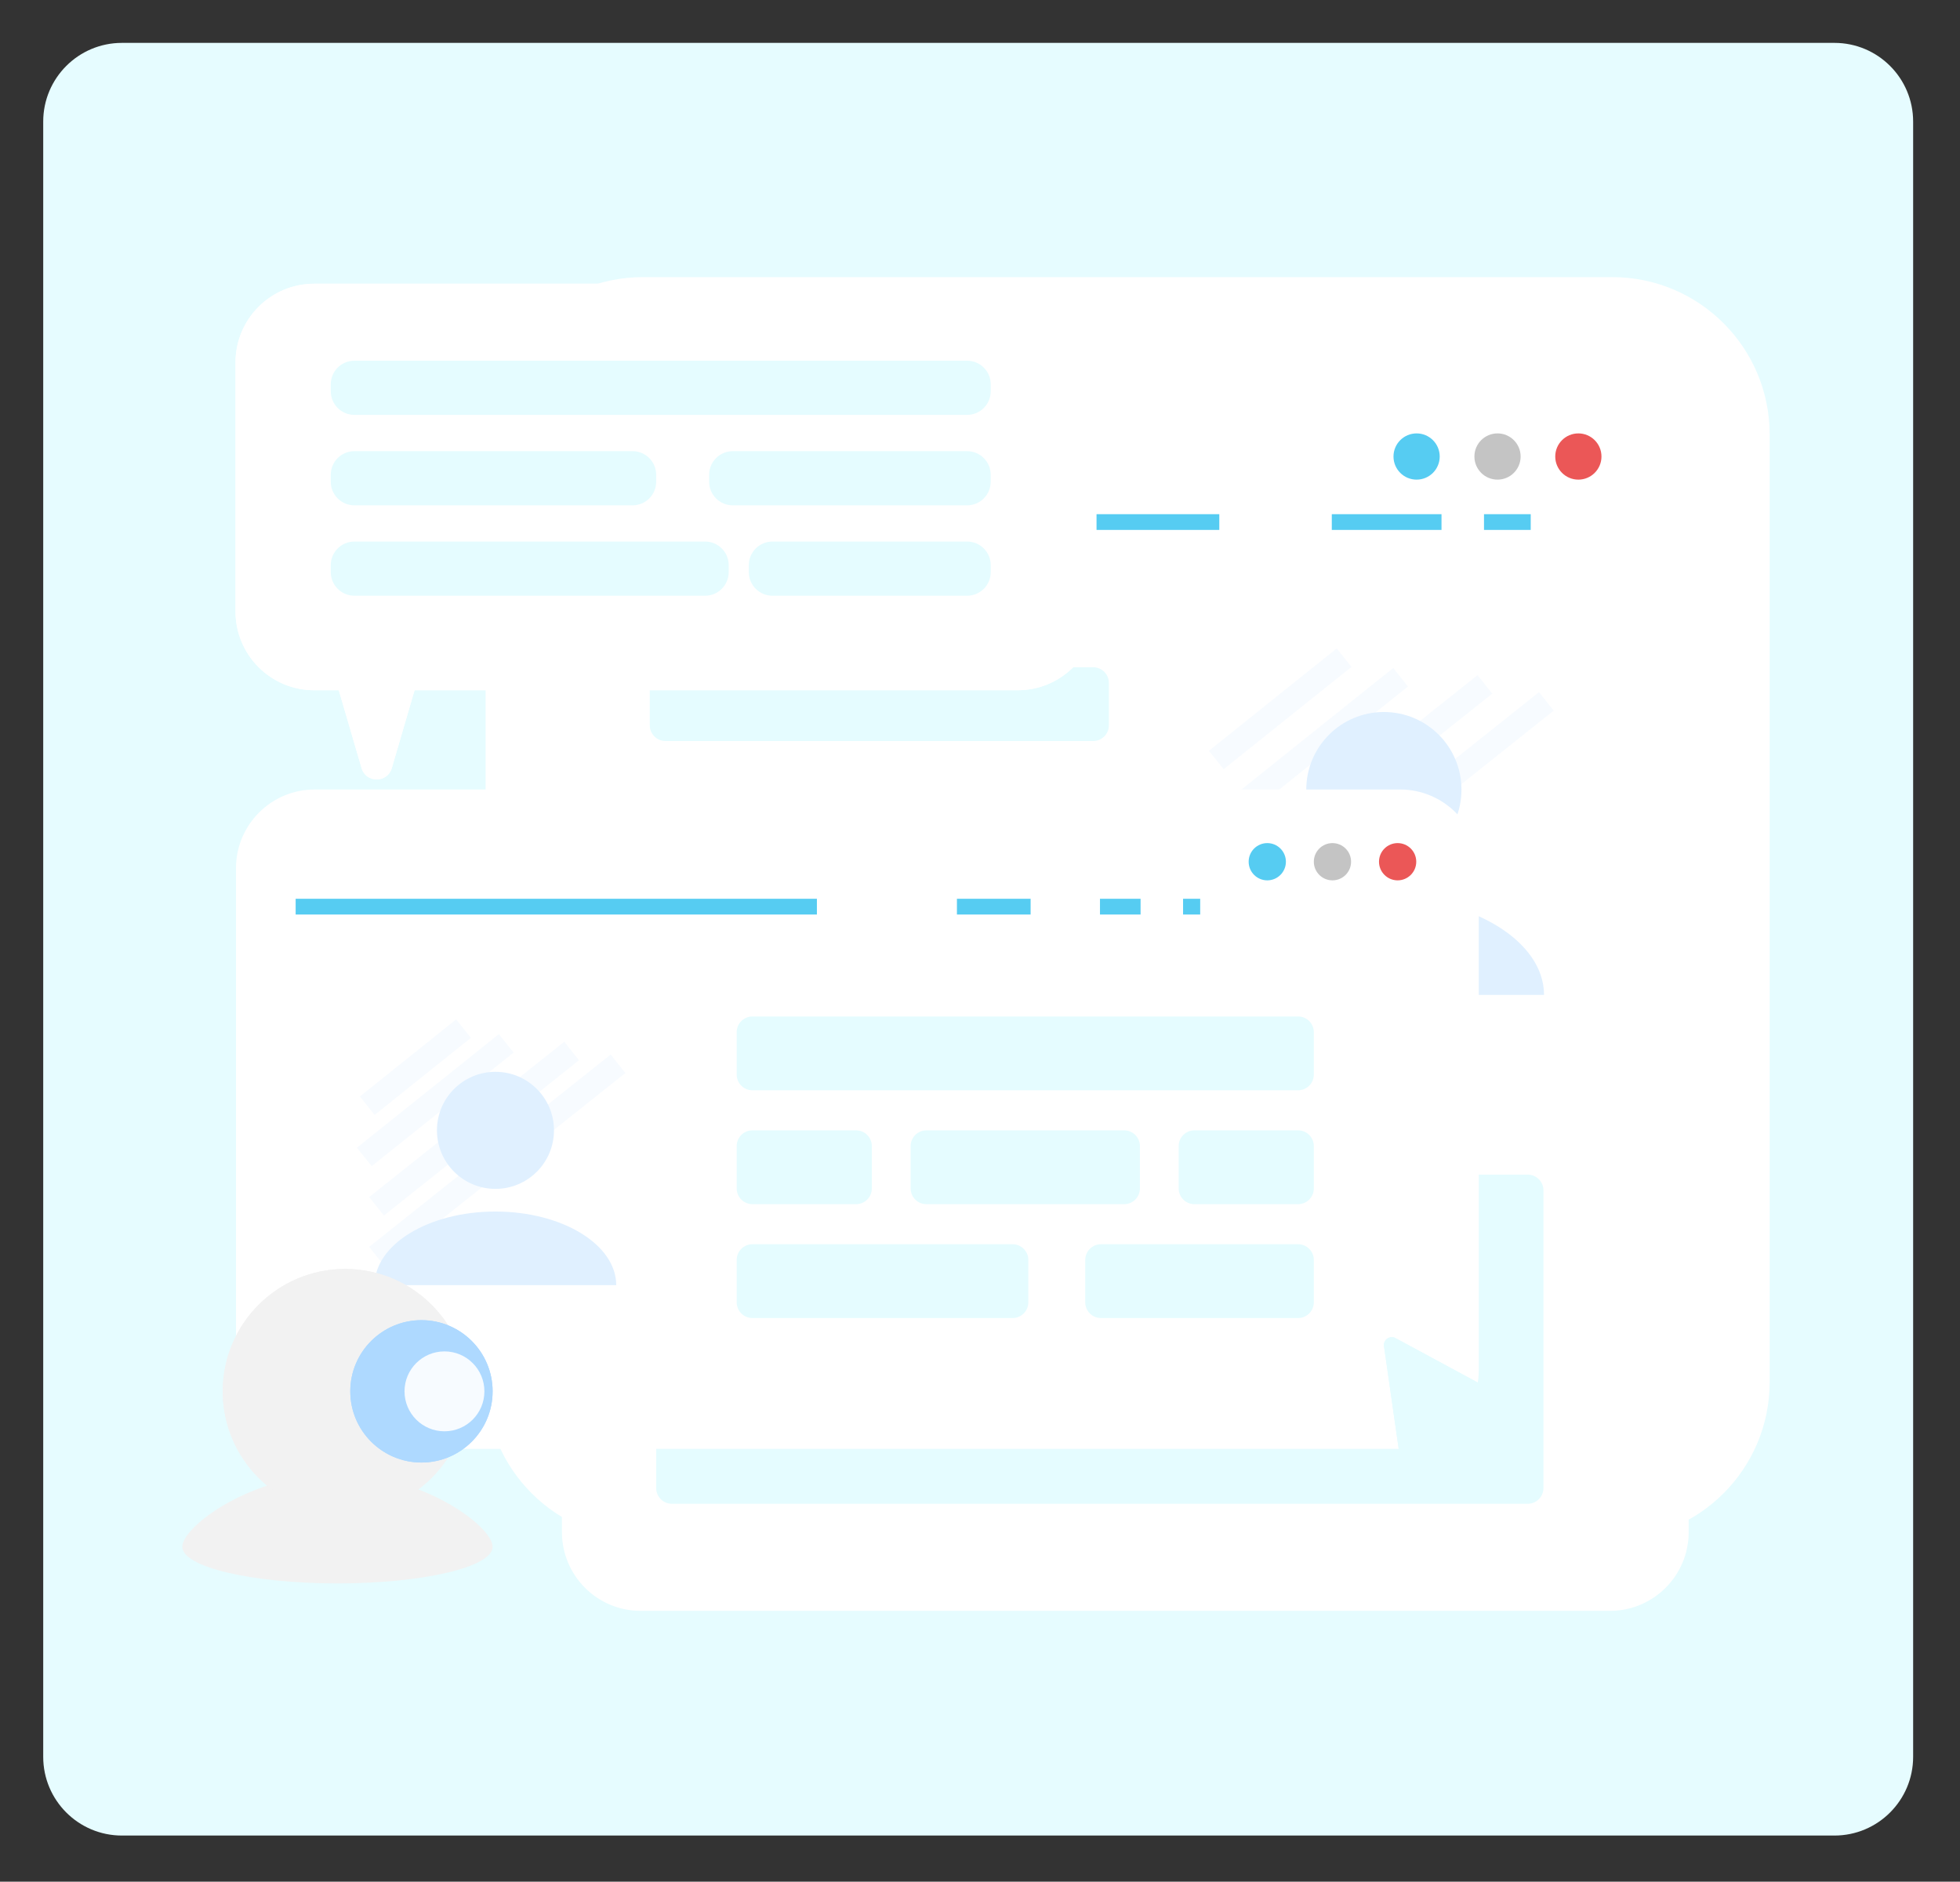 <svg width="249" height="239" viewBox="0 0 249 239" version="1.1" xmlns="http://www.w3.org/2000/svg" xmlns:xlink="http://www.w3.org/1999/xlink">
<rect x="0" y="0" width="249" height="239" fill="#333333" stroke="none"/>
<title>Group 15</title>
<desc>Created using Figma</desc>
<g id="Canvas" transform="translate(-3963 -823)">
<g id="Group 15">
<g id="Rectangle 2">
<use xlink:href="#path0_fill" transform="translate(3968.49 828.447)" fill="#E6FCFF"/>
<mask id="mask0_outline_out">
<rect id="mask0_outline_inv" fill="white" x="-5" y="-5" width="248" height="238" transform="translate(3968.49 828.447)"/>
<use xlink:href="#path0_fill" fill="black" transform="translate(3968.49 828.447)"/>
</mask>
<g mask="url(#mask0_outline_out)">
<use xlink:href="#path1_stroke_2x" transform="translate(3968.49 828.447)" fill="#2D9CDB"/>
</g>
</g>
<g id="Group 8">
<g id="Rectangle 3.1">
<use xlink:href="#path2_fill" transform="matrix(-4.37114e-08 1 -1 -4.37114e-08 4187.82 858.198)" fill="#FFFFFF"/>
<mask id="mask1_outline_ins">
<use xlink:href="#path2_fill" fill="white" transform="matrix(-4.37114e-08 1 -1 -4.37114e-08 4187.82 858.198)"/>
</mask>
<g mask="url(#mask1_outline_ins)">
<use xlink:href="#path3_stroke_2x" transform="matrix(-4.37114e-08 1 -1 -4.37114e-08 4187.82 858.198)" fill="#C4EAFF"/>
</g>
</g>
<g id="Group 7">
<g id="Group 6">
<g id="Rectangle 3.1">
<use xlink:href="#path4_fill" transform="matrix(-4.37114e-08 1 -1 -4.37114e-08 4177.53 869.715)" fill="#FFFFFF"/>
<mask id="mask2_outline_ins">
<use xlink:href="#path4_fill" fill="white" transform="matrix(-4.37114e-08 1 -1 -4.37114e-08 4177.53 869.715)"/>
</mask>
<g mask="url(#mask2_outline_ins)">
<use xlink:href="#path5_stroke_2x" transform="matrix(-4.37114e-08 1 -1 -4.37114e-08 4177.53 869.715)" fill="#2D9CDB"/>
</g>
</g>
<g id="Vector">
<use xlink:href="#path6_stroke" transform="translate(4042.55 889.308)" fill="#56CCF2"/>
</g>
<g id="Ellipse">
<use xlink:href="#path7_fill" transform="translate(4140.03 878.048)" fill="#56CCF2"/>
<mask id="mask3_outline_ins">
<use xlink:href="#path7_fill" fill="white" transform="translate(4140.03 878.048)"/>
</mask>
<g mask="url(#mask3_outline_ins)">
<use xlink:href="#path8_stroke_2x" transform="translate(4140.03 878.048)"/>
</g>
</g>
<g id="Ellipse">
<use xlink:href="#path7_fill" transform="translate(4150.31 878.048)" fill="#C4C4C4"/>
<mask id="mask4_outline_ins">
<use xlink:href="#path7_fill" fill="white" transform="translate(4150.31 878.048)"/>
</mask>
<g mask="url(#mask4_outline_ins)">
<use xlink:href="#path8_stroke_2x" transform="translate(4150.31 878.048)"/>
</g>
</g>
<g id="Ellipse">
<use xlink:href="#path7_fill" transform="translate(4160.58 878.048)" fill="#EB5757"/>
<mask id="mask5_outline_ins">
<use xlink:href="#path7_fill" fill="white" transform="translate(4160.58 878.048)"/>
</mask>
<g mask="url(#mask5_outline_ins)">
<use xlink:href="#path8_stroke_2x" transform="translate(4160.58 878.048)"/>
</g>
</g>
<g id="Rectangle 6.5">
<use xlink:href="#path9_fill" transform="translate(4117.9 883.336)" fill="#FFFFFF"/>
</g>
<g id="Rectangle 6.7">
<use xlink:href="#path10_fill" transform="translate(4146.13 884.714)" fill="#FFFFFF"/>
</g>
</g>
<g id="Rectangle 5.7">
<use xlink:href="#path11_fill" transform="translate(4046.36 972.193)" fill="#E5FCFF"/>
<mask id="mask6_outline_ins">
<use xlink:href="#path11_fill" fill="white" transform="translate(4046.36 972.193)"/>
</mask>
<g mask="url(#mask6_outline_ins)">
<use xlink:href="#path12_stroke_2x" transform="translate(4046.36 972.193)" fill="#AED9FF"/>
</g>
</g>
<g id="Group 5">
<g id="Rectangle 4.1">
<mask id="mask7_outline_ins">
<use xlink:href="#path13_fill" fill="white" transform="translate(4111.23 900.669)"/>
</mask>
<g mask="url(#mask7_outline_ins)">
<use xlink:href="#path14_stroke_2x" transform="translate(4111.23 900.669)" fill="#AED9FF"/>
</g>
</g>
<g id="Line">
<use xlink:href="#path15_stroke" transform="matrix(0.781 -0.625 0.625 0.781 4117.96 929.328)" fill="#AED9FF" fill-opacity="0.1"/>
</g>
<g id="Line">
<use xlink:href="#path16_stroke" transform="matrix(0.781 -0.625 0.625 0.781 4118.46 920.7)" fill="#AED9FF" fill-opacity="0.1"/>
</g>
<g id="Line">
<use xlink:href="#path17_stroke" transform="matrix(0.781 -0.625 0.625 0.781 4118.78 936.089)" fill="#AED9FF" fill-opacity="0.1"/>
</g>
<g id="Line">
<use xlink:href="#path18_stroke" transform="matrix(0.781 -0.625 0.625 0.781 4118.78 944.479)" fill="#AED9FF" fill-opacity="0.1"/>
</g>
<g id="Group 4.1">
<g id="Ellipse 2">
<use xlink:href="#path19_fill" transform="translate(4128.95 913.435)" fill="#E0F0FF"/>
<mask id="mask8_outline_ins">
<use xlink:href="#path19_fill" fill="white" transform="translate(4128.95 913.435)"/>
</mask>
<g mask="url(#mask8_outline_ins)">
<use xlink:href="#path20_stroke_2x" transform="translate(4128.95 913.435)" fill="#B7E0F7"/>
</g>
</g>
<g id="Ellipse 3">
<use xlink:href="#path21_fill" transform="translate(4118.45 936.967)" fill="#E0F0FF"/>
<mask id="mask9_outline_ins">
<use xlink:href="#path21_fill" fill="white" transform="translate(4118.45 936.967)"/>
</mask>
<g mask="url(#mask9_outline_ins)">
<use xlink:href="#path22_stroke_2x" transform="translate(4118.45 936.967)" fill="#B7E0F7"/>
</g>
</g>
</g>
<g id="Rectangle 6.8">
<use xlink:href="#path23_fill" transform="translate(4136.03 894.224)" fill="#FFFFFF"/>
</g>
<g id="Rectangle 6.9">
<use xlink:href="#path24_fill" transform="matrix(-1 -8.74228e-08 8.74228e-08 -1 4154.45 906.761)" fill="#FFFFFF"/>
</g>
</g>
<g id="Rectangle 3">
<use xlink:href="#path25_fill" transform="translate(3992.98 923.277)" fill="#FFFFFF"/>
<mask id="mask10_outline_ins">
<use xlink:href="#path25_fill" fill="white" transform="translate(3992.98 923.277)"/>
</mask>
<g mask="url(#mask10_outline_ins)">
<use xlink:href="#path26_stroke_2x" transform="translate(3992.98 923.277)" fill="#2D9CDB"/>
</g>
</g>
<g id="Vector">
<use xlink:href="#path6_stroke" transform="translate(4000.56 938.157)" fill="#56CCF2"/>
</g>
<g id="Ellipse">
<use xlink:href="#path27_fill" transform="translate(4121.63 930.085)" fill="#56CCF2"/>
<mask id="mask11_outline_ins">
<use xlink:href="#path27_fill" fill="white" transform="translate(4121.63 930.085)"/>
</mask>
<g mask="url(#mask11_outline_ins)">
<use xlink:href="#path28_stroke_2x" transform="translate(4121.63 930.085)"/>
</g>
</g>
<g id="Ellipse">
<use xlink:href="#path27_fill" transform="translate(4129.91 930.085)" fill="#C4C4C4"/>
<mask id="mask12_outline_ins">
<use xlink:href="#path27_fill" fill="white" transform="translate(4129.91 930.085)"/>
</mask>
<g mask="url(#mask12_outline_ins)">
<use xlink:href="#path28_stroke_2x" transform="translate(4129.91 930.085)"/>
</g>
</g>
<g id="Ellipse">
<use xlink:href="#path27_fill" transform="translate(4138.19 930.085)" fill="#EB5757"/>
<mask id="mask13_outline_ins">
<use xlink:href="#path27_fill" fill="white" transform="translate(4138.19 930.085)"/>
</mask>
<g mask="url(#mask13_outline_ins)">
<use xlink:href="#path28_stroke_2x" transform="translate(4138.19 930.085)"/>
</g>
</g>
<g id="Rectangle 4">
<mask id="mask14_outline_ins">
<use xlink:href="#path29_fill" fill="white" transform="translate(4005.15 949.509)"/>
</mask>
<g mask="url(#mask14_outline_ins)">
<use xlink:href="#path30_stroke_2x" transform="translate(4005.15 949.509)" fill="#AED9FF"/>
</g>
</g>
<g id="Line">
<use xlink:href="#path31_stroke" transform="matrix(0.781 -0.625 0.625 0.781 4010.22 971.12)" fill="#AED9FF" fill-opacity="0.1"/>
</g>
<g id="Line">
<use xlink:href="#path32_stroke" transform="matrix(0.781 -0.625 0.625 0.781 4010.59 964.614)" fill="#AED9FF" fill-opacity="0.1"/>
</g>
<g id="Line">
<use xlink:href="#path33_stroke" transform="matrix(0.781 -0.625 0.625 0.781 4010.84 976.219)" fill="#AED9FF" fill-opacity="0.1"/>
</g>
<g id="Line">
<use xlink:href="#path34_stroke" transform="matrix(0.781 -0.625 0.625 0.781 4010.84 982.545)" fill="#AED9FF" fill-opacity="0.1"/>
</g>
<g id="Group 4">
<g id="Ellipse 2">
<use xlink:href="#path35_fill" transform="translate(4018.51 959.135)" fill="#E0F0FF"/>
<mask id="mask15_outline_ins">
<use xlink:href="#path35_fill" fill="white" transform="translate(4018.51 959.135)"/>
</mask>
<g mask="url(#mask15_outline_ins)">
<use xlink:href="#path36_stroke_2x" transform="translate(4018.51 959.135)" fill="#B7E0F7"/>
</g>
</g>
<g id="Ellipse 3">
<use xlink:href="#path37_fill" transform="translate(4010.59 976.881)" fill="#E0F0FF"/>
<mask id="mask16_outline_ins">
<use xlink:href="#path37_fill" fill="white" transform="translate(4010.59 976.881)"/>
</mask>
<g mask="url(#mask16_outline_ins)">
<use xlink:href="#path38_stroke_2x" transform="translate(4010.59 976.881)" fill="#B7E0F7"/>
</g>
</g>
</g>
<g id="Rectangle 5">
<use xlink:href="#path39_fill" transform="translate(4056.59 952.105)" fill="#E5FCFF"/>
<mask id="mask17_outline_ins">
<use xlink:href="#path39_fill" fill="white" transform="translate(4056.59 952.105)"/>
</mask>
<g mask="url(#mask17_outline_ins)">
<use xlink:href="#path40_stroke_2x" transform="translate(4056.59 952.105)" fill="#AED9FF"/>
</g>
</g>
<g id="Rectangle 5.6">
<use xlink:href="#path41_fill" transform="translate(4045.55 907.747)" fill="#E5FCFF"/>
<mask id="mask18_outline_ins">
<use xlink:href="#path41_fill" fill="white" transform="translate(4045.55 907.747)"/>
</mask>
<g mask="url(#mask18_outline_ins)">
<use xlink:href="#path42_stroke_2x" transform="translate(4045.55 907.747)" fill="#AED9FF"/>
</g>
</g>
<g id="Rectangle 5.1">
<use xlink:href="#path43_fill" transform="translate(4056.59 966.57)" fill="#E5FCFF"/>
<mask id="mask19_outline_ins">
<use xlink:href="#path43_fill" fill="white" transform="translate(4056.59 966.57)"/>
</mask>
<g mask="url(#mask19_outline_ins)">
<use xlink:href="#path44_stroke_2x" transform="translate(4056.59 966.57)" fill="#AED9FF"/>
</g>
</g>
<g id="Rectangle 5.4">
<use xlink:href="#path43_fill" transform="translate(4112.74 966.57)" fill="#E5FCFF"/>
<mask id="mask20_outline_ins">
<use xlink:href="#path43_fill" fill="white" transform="translate(4112.74 966.57)"/>
</mask>
<g mask="url(#mask20_outline_ins)">
<use xlink:href="#path44_stroke_2x" transform="translate(4112.74 966.57)" fill="#AED9FF"/>
</g>
</g>
<g id="Rectangle 5.3">
<use xlink:href="#path45_fill" transform="translate(4078.69 966.57)" fill="#E5FCFF"/>
<mask id="mask21_outline_ins">
<use xlink:href="#path45_fill" fill="white" transform="translate(4078.69 966.57)"/>
</mask>
<g mask="url(#mask21_outline_ins)">
<use xlink:href="#path46_stroke_2x" transform="translate(4078.69 966.57)" fill="#AED9FF"/>
</g>
</g>
<g id="Rectangle 5.2">
<use xlink:href="#path47_fill" transform="translate(4056.59 981.034)" fill="#E5FCFF"/>
<mask id="mask22_outline_ins">
<use xlink:href="#path47_fill" fill="white" transform="translate(4056.59 981.034)"/>
</mask>
<g mask="url(#mask22_outline_ins)">
<use xlink:href="#path48_stroke_2x" transform="translate(4056.59 981.034)" fill="#AED9FF"/>
</g>
</g>
<g id="Rectangle 5.5">
<use xlink:href="#path49_fill" transform="translate(4100.87 981.034)" fill="#E5FCFF"/>
<mask id="mask23_outline_ins">
<use xlink:href="#path49_fill" fill="white" transform="translate(4100.87 981.034)"/>
</mask>
<g mask="url(#mask23_outline_ins)">
<use xlink:href="#path50_stroke_2x" transform="translate(4100.87 981.034)" fill="#AED9FF"/>
</g>
</g>
<g id="Union">
<use xlink:href="#path51_fill" transform="matrix(0.844 0.537 -0.537 0.844 4140.03 991.635)" fill="#E5FCFF"/>
<mask id="mask24_outline_out">
<rect id="mask24_outline_inv" fill="white" x="-3" y="-3" width="26" height="19" transform="matrix(0.844 0.537 -0.537 0.844 4140.03 991.635)"/>
<use xlink:href="#path51_fill" fill="black" transform="matrix(0.844 0.537 -0.537 0.844 4140.03 991.635)"/>
</mask>
<g mask="url(#mask24_outline_out)">
<use xlink:href="#path52_stroke_2x" transform="matrix(0.844 0.537 -0.537 0.844 4140.03 991.635)" fill="#FFFFFF"/>
</g>
</g>
<g id="Union">
<use xlink:href="#path51_fill" transform="matrix(0.844 0.537 -0.537 0.844 4140.03 991.635)" fill="#E5FCFF"/>
<mask id="mask25_outline_ins">
<use xlink:href="#path51_fill" fill="white" transform="matrix(0.844 0.537 -0.537 0.844 4140.03 991.635)"/>
</mask>
<g mask="url(#mask25_outline_ins)">
<use xlink:href="#path53_stroke_2x" transform="matrix(0.844 0.537 -0.537 0.844 4140.03 991.635)" fill="#2D9CDB"/>
</g>
</g>
<g id="Ellipse 3">
<use xlink:href="#path54_fill" transform="translate(3986.16 1010.23)" fill="#F2F2F2"/>
<mask id="mask26_outline_ins">
<use xlink:href="#path54_fill" fill="white" transform="translate(3986.16 1010.23)"/>
</mask>
<g mask="url(#mask26_outline_ins)">
<use xlink:href="#path55_stroke_2x" transform="translate(3986.16 1010.23)" fill="#2D9CDB"/>
</g>
</g>
<g id="Ellipse 2.3">
<use xlink:href="#path56_fill" transform="translate(3991.3 984.178)" fill="#F2F2F2"/>
<mask id="mask27_outline_out">
<rect id="mask27_outline_inv" fill="white" x="-3" y="-3" width="38" height="38" transform="translate(3991.3 984.178)"/>
<use xlink:href="#path56_fill" fill="black" transform="translate(3991.3 984.178)"/>
</mask>
<g mask="url(#mask27_outline_out)">
<use xlink:href="#path57_stroke_2x" transform="translate(3991.3 984.178)" fill="#FFFFFF"/>
</g>
</g>
<g id="Ellipse 2.1">
<use xlink:href="#path56_fill" transform="translate(3991.3 984.178)" fill="#F2F2F2"/>
<mask id="mask28_outline_ins">
<use xlink:href="#path56_fill" fill="white" transform="translate(3991.3 984.178)"/>
</mask>
<g mask="url(#mask28_outline_ins)">
<use xlink:href="#path58_stroke_2x" transform="translate(3991.3 984.178)" fill="#2D9CDB"/>
</g>
</g>
<g id="Ellipse 2.4">
<use xlink:href="#path59_fill" transform="translate(4007.5 990.679)" fill="#AED9FF"/>
<mask id="mask29_outline_out">
<rect id="mask29_outline_inv" fill="white" x="-2" y="-2" width="23" height="23" transform="translate(4007.5 990.679)"/>
<use xlink:href="#path59_fill" fill="black" transform="translate(4007.5 990.679)"/>
</mask>
<g mask="url(#mask29_outline_out)">
<use xlink:href="#path60_stroke_2x" transform="translate(4007.5 990.679)" fill="#FFFFFF"/>
</g>
</g>
<g id="Ellipse 2">
<use xlink:href="#path59_fill" transform="translate(4007.5 990.679)" fill="#AED9FF"/>
<mask id="mask30_outline_ins">
<use xlink:href="#path59_fill" fill="white" transform="translate(4007.5 990.679)"/>
</mask>
<g mask="url(#mask30_outline_ins)">
<use xlink:href="#path60_stroke_2x" transform="translate(4007.5 990.679)" fill="#2D9CDB"/>
</g>
</g>
<g id="Ellipse 2.2">
<use xlink:href="#path61_fill" transform="translate(4014.39 994.646)" fill="#F7FBFF"/>
<mask id="mask31_outline_ins">
<use xlink:href="#path61_fill" fill="white" transform="translate(4014.39 994.646)"/>
</mask>
<g mask="url(#mask31_outline_ins)">
<use xlink:href="#path62_stroke_2x" transform="translate(4014.39 994.646)" fill="#2D9CDB"/>
</g>
</g>
<g id="Rectangle 6">
<use xlink:href="#path63_fill" transform="translate(4023.85 944.649)" fill="#FFFFFF"/>
</g>
<g id="Rectangle 6.2">
<use xlink:href="#path64_fill" transform="translate(4093.93 931.789)" fill="#FFFFFF"/>
</g>
<g id="Rectangle 6.4">
<use xlink:href="#path65_fill" transform="translate(4066.78 931.789)" fill="#FFFFFF"/>
</g>
<g id="Rectangle 6.3">
<use xlink:href="#path10_fill" transform="translate(4107.9 931.789)" fill="#FFFFFF"/>
</g>
<g id="Rectangle 6.1">
<use xlink:href="#path66_fill" transform="matrix(-1 -8.74228e-08 8.74228e-08 -1 4037.74 954.102)" fill="#FFFFFF"/>
</g>
<g id="Union">
<use xlink:href="#path67_fill" transform="translate(3992.92 859.038)" fill="#FFFFFF"/>
<mask id="mask32_outline_out">
<rect id="mask32_outline_inv" fill="white" x="-4" y="-4" width="118" height="71" transform="translate(3992.92 859.038)"/>
<use xlink:href="#path67_fill" fill="black" transform="translate(3992.92 859.038)"/>
</mask>
<g mask="url(#mask32_outline_out)">
<use xlink:href="#path68_stroke_2x" transform="translate(3992.92 859.038)" fill="#FFFFFF"/>
</g>
</g>
<g id="Union">
<use xlink:href="#path67_fill" transform="translate(3992.92 859.038)" fill="#FFFFFF"/>
<mask id="mask33_outline_ins">
<use xlink:href="#path67_fill" fill="white" transform="translate(3992.92 859.038)"/>
</mask>
<g mask="url(#mask33_outline_ins)">
<use xlink:href="#path69_stroke_2x" transform="translate(3992.92 859.038)" fill="#2D9CDB"/>
</g>
</g>
<g id="Rectangle 7">
<use xlink:href="#path70_fill" transform="translate(4005.02 868.816)" fill="#E5FCFF"/>
<mask id="mask34_outline_ins">
<use xlink:href="#path70_fill" fill="white" transform="translate(4005.02 868.816)"/>
</mask>
<g mask="url(#mask34_outline_ins)">
<use xlink:href="#path71_stroke_2x" transform="translate(4005.02 868.816)" fill="#AED9FF"/>
</g>
</g>
<g id="Rectangle 7.1">
<use xlink:href="#path72_fill" transform="translate(4005.02 880.305)" fill="#E5FCFF"/>
<mask id="mask35_outline_ins">
<use xlink:href="#path72_fill" fill="white" transform="translate(4005.02 880.305)"/>
</mask>
<g mask="url(#mask35_outline_ins)">
<use xlink:href="#path73_stroke_2x" transform="translate(4005.02 880.305)" fill="#AED9FF"/>
</g>
</g>
<g id="Rectangle 7.3">
<use xlink:href="#path74_fill" transform="translate(4005.02 891.785)" fill="#E5FCFF"/>
<mask id="mask36_outline_ins">
<use xlink:href="#path74_fill" fill="white" transform="translate(4005.02 891.785)"/>
</mask>
<g mask="url(#mask36_outline_ins)">
<use xlink:href="#path75_stroke_2x" transform="translate(4005.02 891.785)" fill="#AED9FF"/>
</g>
</g>
<g id="Rectangle 7.4">
<use xlink:href="#path76_fill" transform="translate(4058.13 891.785)" fill="#E5FCFF"/>
<mask id="mask37_outline_ins">
<use xlink:href="#path76_fill" fill="white" transform="translate(4058.13 891.785)"/>
</mask>
<g mask="url(#mask37_outline_ins)">
<use xlink:href="#path77_stroke_2x" transform="translate(4058.13 891.785)" fill="#AED9FF"/>
</g>
</g>
<g id="Rectangle 7.2">
<use xlink:href="#path78_fill" transform="translate(4053.09 880.305)" fill="#E5FCFF"/>
<mask id="mask38_outline_ins">
<use xlink:href="#path78_fill" fill="white" transform="translate(4053.09 880.305)"/>
</mask>
<g mask="url(#mask38_outline_ins)">
<use xlink:href="#path79_stroke_2x" transform="translate(4053.09 880.305)" fill="#AED9FF"/>
</g>
</g>
</g>
</g>
</g>
</g>
<defs>
<path id="path0_fill" d="M 0 10C 0 4.477 4.477 0 10 0L 227.556 0C 233.079 0 237.556 4.477 237.556 10L 237.556 217.693C 237.556 223.216 233.079 227.693 227.556 227.693L 10 227.693C 4.477 227.693 0 223.216 0 217.693L 0 10Z"/>
<path id="path1_stroke_2x" d="M 10 5L 227.556 5L 227.556 -5L 10 -5L 10 5ZM 232.556 10L 232.556 217.693L 242.556 217.693L 242.556 10L 232.556 10ZM 227.556 222.693L 10 222.693L 10 232.693L 227.556 232.693L 227.556 222.693ZM 5 217.693L 5 10L -5 10L -5 217.693L 5 217.693ZM 10 222.693C 7.239 222.693 5 220.454 5 217.693L -5 217.693C -5 225.977 1.716 232.693 10 232.693L 10 222.693ZM 232.556 217.693C 232.556 220.454 230.318 222.693 227.556 222.693L 227.556 232.693C 235.84 232.693 242.556 225.977 242.556 217.693L 232.556 217.693ZM 227.556 5C 230.318 5 232.556 7.239 232.556 10L 242.556 10C 242.556 1.716 235.84 -5 227.556 -5L 227.556 5ZM 10 -5C 1.716 -5 -5 1.716 -5 10L 5 10C 5 7.239 7.239 5 10 5L 10 -5Z"/>
<path id="path2_fill" d="M 0 20C 0 8.954 8.954 0 20 0L 140.334 0C 151.38 0 160.334 8.954 160.334 20L 160.334 143.133C 160.334 154.178 151.38 163.133 140.334 163.133L 20 163.133C 8.954 163.133 0 154.178 0 143.133L 0 20Z"/>
<path id="path3_stroke_2x" d="M 20 2L 140.334 2L 140.334 -2L 20 -2L 20 2ZM 158.334 20L 158.334 143.133L 162.334 143.133L 162.334 20L 158.334 20ZM 140.334 161.133L 20 161.133L 20 165.133L 140.334 165.133L 140.334 161.133ZM 2 143.133L 2 20L -2 20L -2 143.133L 2 143.133ZM 20 161.133C 10.059 161.133 2 153.074 2 143.133L -2 143.133C -2 155.283 7.85 165.133 20 165.133L 20 161.133ZM 158.334 143.133C 158.334 153.074 150.275 161.133 140.334 161.133L 140.334 165.133C 152.484 165.133 162.334 155.283 162.334 143.133L 158.334 143.133ZM 140.334 2C 150.275 2 158.334 10.059 158.334 20L 162.334 20C 162.334 7.85 152.484 -2 140.334 -2L 140.334 2ZM 20 -2C 7.85 -2 -2 7.85 -2 20L 2 20C 2 10.059 10.059 2 20 2L 20 -2Z"/>
<path id="path4_fill" d="M 0 10C 0 4.477 4.477 0 10 0L 147.885 0C 153.407 0 157.885 4.477 157.885 10L 157.885 133.14C 157.885 138.663 153.407 143.14 147.885 143.14L 10 143.14C 4.477 143.14 0 138.663 0 133.14L 0 10Z"/>
<path id="path5_stroke_2x" d="M 10 4L 147.885 4L 147.885 -4L 10 -4L 10 4ZM 153.885 10L 153.885 133.14L 161.885 133.14L 161.885 10L 153.885 10ZM 147.885 139.14L 10 139.14L 10 147.14L 147.885 147.14L 147.885 139.14ZM 4 133.14L 4 10L -4 10L -4 133.14L 4 133.14ZM 10 139.14C 6.686 139.14 4 136.454 4 133.14L -4 133.14C -4 140.872 2.268 147.14 10 147.14L 10 139.14ZM 153.885 133.14C 153.885 136.454 151.198 139.14 147.885 139.14L 147.885 147.14C 155.617 147.14 161.885 140.872 161.885 133.14L 153.885 133.14ZM 147.885 4C 151.198 4 153.885 6.686 153.885 10L 161.885 10C 161.885 2.268 155.617 -4 147.885 -4L 147.885 4ZM 10 -4C 2.268 -4 -4 2.268 -4 10L 4 10C 4 6.686 6.686 4 10 4L 10 -4Z"/>
<path id="path6_stroke" d="M 0 1L 114.914 1L 114.914 -1L 0 -1L 0 1Z"/>
<path id="path7_fill" d="M 5.872 2.936C 5.872 4.557 4.557 5.872 2.936 5.872C 1.314 5.872 0 4.557 0 2.936C 0 1.314 1.314 0 2.936 0C 4.557 0 5.872 1.314 5.872 2.936Z"/>
<path id="path8_stroke_2x" d="M 4.872 2.936C 4.872 4.005 4.005 4.872 2.936 4.872L 2.936 6.872C 5.109 6.872 6.872 5.109 6.872 2.936L 4.872 2.936ZM 2.936 4.872C 1.867 4.872 1 4.005 1 2.936L -1 2.936C -1 5.109 0.762 6.872 2.936 6.872L 2.936 4.872ZM 1 2.936C 1 1.867 1.867 1 2.936 1L 2.936 -1C 0.762 -1 -1 0.762 -1 2.936L 1 2.936ZM 2.936 1C 4.005 1 4.872 1.867 4.872 2.936L 6.872 2.936C 6.872 0.762 5.109 -1 2.936 -1L 2.936 1Z"/>
<path id="path9_fill" d="M 0 0L 14.292 0L 14.292 9.188L 0 9.188L 0 0Z"/>
<path id="path10_fill" d="M 0 0L 5.398 0L 5.398 9.188L 0 9.188L 0 0Z"/>
<path id="path11_fill" d="M 0 2C 0 0.895 0.895 0 2 0L 110.721 0C 111.825 0 112.721 0.895 112.721 2L 112.721 39.809C 112.721 40.914 111.825 41.809 110.721 41.809L 2 41.809C 0.895 41.809 0 40.914 0 39.809L 0 2Z"/>
<path id="path12_stroke_2x" d="M 2 1L 110.721 1L 110.721 -1L 2 -1L 2 1ZM 111.721 2L 111.721 39.809L 113.721 39.809L 113.721 2L 111.721 2ZM 110.721 40.809L 2 40.809L 2 42.809L 110.721 42.809L 110.721 40.809ZM 1 39.809L 1 2L -1 2L -1 39.809L 1 39.809ZM 2 40.809C 1.448 40.809 1 40.362 1 39.809L -1 39.809C -1 41.466 0.343 42.809 2 42.809L 2 40.809ZM 111.721 39.809C 111.721 40.362 111.273 40.809 110.721 40.809L 110.721 42.809C 112.377 42.809 113.721 41.466 113.721 39.809L 111.721 39.809ZM 110.721 1C 111.273 1 111.721 1.448 111.721 2L 113.721 2C 113.721 0.343 112.377 -1 110.721 -1L 110.721 1ZM 2 -1C 0.343 -1 -1 0.343 -1 2L 1 2C 1 1.448 1.448 1 2 1L 2 -1Z"/>
<path id="path13_fill" d="M 0 10C 0 4.477 4.477 0 10 0L 44.649 0C 50.172 0 54.649 4.477 54.649 10L 54.649 49.39C 54.649 54.913 50.172 59.39 44.649 59.39L 10 59.39C 4.477 59.39 0 54.913 0 49.39L 0 10Z"/>
<path id="path14_stroke_2x" d="M 10 2.5L 44.649 2.5L 44.649 -2.5L 10 -2.5L 10 2.5ZM 52.149 10L 52.149 49.39L 57.149 49.39L 57.149 10L 52.149 10ZM 44.649 56.89L 10 56.89L 10 61.89L 44.649 61.89L 44.649 56.89ZM 2.5 49.39L 2.5 10L -2.5 10L -2.5 49.39L 2.5 49.39ZM 10 56.89C 5.858 56.89 2.5 53.532 2.5 49.39L -2.5 49.39C -2.5 56.294 3.096 61.89 10 61.89L 10 56.89ZM 52.149 49.39C 52.149 53.532 48.791 56.89 44.649 56.89L 44.649 61.89C 51.552 61.89 57.149 56.294 57.149 49.39L 52.149 49.39ZM 44.649 2.5C 48.791 2.5 52.149 5.858 52.149 10L 57.149 10C 57.149 3.096 51.552 -2.5 44.649 -2.5L 44.649 2.5ZM 10 -2.5C 3.096 -2.5 -2.5 3.096 -2.5 10L 2.5 10C 2.5 5.858 5.858 2.5 10 2.5L 10 -2.5Z"/>
<path id="path15_stroke" d="M 0 0L 30.616 0L 30.616 -3L 0 -3L 0 0Z"/>
<path id="path16_stroke" d="M 0 0L 20.782 0L 20.782 -3L 0 -3L 0 0Z"/>
<path id="path17_stroke" d="M -0.004 1.5L 41.987 1.607L 41.995 -1.393L 0.004 -1.5L -0.004 1.5Z"/>
<path id="path18_stroke" d="M -0.003 1.5L 51.977 1.619L 51.983 -1.381L 0.003 -1.5L -0.003 1.5Z"/>
<path id="path19_fill" d="M 19.717 9.858C 19.717 15.303 15.303 19.717 9.858 19.717C 4.414 19.717 0 15.303 0 9.858C 0 4.414 4.414 0 9.858 0C 15.303 0 19.717 4.414 19.717 9.858Z"/>
<path id="path20_stroke_2x" d="M 17.717 9.858C 17.717 14.198 14.198 17.717 9.858 17.717L 9.858 21.717C 16.408 21.717 21.717 16.408 21.717 9.858L 17.717 9.858ZM 9.858 17.717C 5.518 17.717 2 14.198 2 9.858L -2 9.858C -2 16.408 3.309 21.717 9.858 21.717L 9.858 17.717ZM 2 9.858C 2 5.518 5.518 2 9.858 2L 9.858 -2C 3.309 -2 -2 3.309 -2 9.858L 2 9.858ZM 9.858 2C 14.198 2 17.717 5.518 17.717 9.858L 21.717 9.858C 21.717 3.309 16.408 -2 9.858 -2L 9.858 2Z"/>
<path id="path21_fill" d="M 20.353 0C 9.112 0 0 5.553 0 12.402L 40.705 12.402C 40.705 5.553 31.593 0 20.353 0Z"/>
<path id="path22_stroke_2x" d="M 0 12.402L -2 12.402L -2 14.402L 0 14.402L 0 12.402ZM 40.705 12.402L 40.705 14.402L 42.705 14.402L 42.705 12.402L 40.705 12.402ZM 2 12.402C 2 9.941 3.646 7.386 7.002 5.34C 10.323 3.317 15.038 2 20.353 2L 20.353 -2C 14.427 -2 8.966 -0.54 4.92 1.925C 0.91 4.368 -2 8.014 -2 12.402L 2 12.402ZM 20.353 2C 25.667 2 30.382 3.317 33.703 5.34C 37.059 7.386 38.705 9.941 38.705 12.402L 42.705 12.402C 42.705 8.014 39.795 4.368 35.785 1.925C 31.739 -0.54 26.278 -2 20.353 -2L 20.353 2ZM 0 14.402L 40.705 14.402L 40.705 10.402L 0 10.402L 0 14.402Z"/>
<path id="path23_fill" d="M 0 0L 8.48 0L 8.48 12.184L 0 12.184L 0 0Z"/>
<path id="path24_fill" d="M 0 0L 4.267 0L 4.267 12.184L 0 12.184L 0 0Z"/>
<path id="path25_fill" d="M 0 10C 0 4.477 4.477 0 10 0L 147.885 0C 153.407 0 157.885 4.477 157.885 10L 157.885 73.748C 157.885 79.27 153.407 83.748 147.885 83.748L 10 83.748C 4.477 83.748 0 79.27 0 73.748L 0 10Z"/>
<path id="path26_stroke_2x" d="M 10 4L 147.885 4L 147.885 -4L 10 -4L 10 4ZM 153.885 10L 153.885 73.748L 161.885 73.748L 161.885 10L 153.885 10ZM 147.885 79.748L 10 79.748L 10 87.748L 147.885 87.748L 147.885 79.748ZM 4 73.748L 4 10L -4 10L -4 73.748L 4 73.748ZM 10 79.748C 6.686 79.748 4 77.061 4 73.748L -4 73.748C -4 81.48 2.268 87.748 10 87.748L 10 79.748ZM 153.885 73.748C 153.885 77.061 151.198 79.748 147.885 79.748L 147.885 87.748C 155.617 87.748 161.885 81.48 161.885 73.748L 153.885 73.748ZM 147.885 4C 151.198 4 153.885 6.686 153.885 10L 161.885 10C 161.885 2.268 155.617 -4 147.885 -4L 147.885 4ZM 10 -4C 2.268 -4 -4 2.268 -4 10L 4 10C 4 6.686 6.686 4 10 4L 10 -4Z"/>
<path id="path27_fill" d="M 4.732 2.366C 4.732 3.673 3.673 4.732 2.366 4.732C 1.059 4.732 0 3.673 0 2.366C 0 1.059 1.059 0 2.366 0C 3.673 0 4.732 1.059 4.732 2.366Z"/>
<path id="path28_stroke_2x" d="M 3.732 2.366C 3.732 3.12 3.12 3.732 2.366 3.732L 2.366 5.732C 4.225 5.732 5.732 4.225 5.732 2.366L 3.732 2.366ZM 2.366 3.732C 1.612 3.732 1 3.12 1 2.366L -1 2.366C -1 4.225 0.507 5.732 2.366 5.732L 2.366 3.732ZM 1 2.366C 1 1.612 1.612 1 2.366 1L 2.366 -1C 0.507 -1 -1 0.507 -1 2.366L 1 2.366ZM 2.366 1C 3.12 1 3.732 1.612 3.732 2.366L 5.732 2.366C 5.732 0.507 4.225 -1 2.366 -1L 2.366 1Z"/>
<path id="path29_fill" d="M 0 10C 0 4.477 4.477 0 10 0L 31.21 0C 36.733 0 41.21 4.477 41.21 10L 41.21 34.786C 41.21 40.309 36.733 44.786 31.21 44.786L 10 44.786C 4.477 44.786 0 40.309 0 34.786L 0 10Z"/>
<path id="path30_stroke_2x" d="M 10 2.5L 31.21 2.5L 31.21 -2.5L 10 -2.5L 10 2.5ZM 38.71 10L 38.71 34.786L 43.71 34.786L 43.71 10L 38.71 10ZM 31.21 42.286L 10 42.286L 10 47.286L 31.21 47.286L 31.21 42.286ZM 2.5 34.786L 2.5 10L -2.5 10L -2.5 34.786L 2.5 34.786ZM 10 42.286C 5.858 42.286 2.5 38.928 2.5 34.786L -2.5 34.786C -2.5 41.689 3.096 47.286 10 47.286L 10 42.286ZM 38.71 34.786C 38.71 38.928 35.352 42.286 31.21 42.286L 31.21 47.286C 38.114 47.286 43.71 41.689 43.71 34.786L 38.71 34.786ZM 31.21 2.5C 35.352 2.5 38.71 5.858 38.71 10L 43.71 10C 43.71 3.096 38.114 -2.5 31.21 -2.5L 31.21 2.5ZM 10 -2.5C 3.096 -2.5 -2.5 3.096 -2.5 10L 2.5 10C 2.5 5.858 5.858 2.5 10 2.5L 10 -2.5Z"/>
<path id="path31_stroke" d="M 0 2.22045e-16L 23.088 2.22045e-16L 23.088 -3L 0 -3L 0 2.22045e-16Z"/>
<path id="path32_stroke" d="M 0 0L 15.671 0L 15.671 -3L 0 -3L 0 0Z"/>
<path id="path33_stroke" d="M -0.004 1.5L 31.661 1.581L 31.669 -1.419L 0.004 -1.5L -0.004 1.5Z"/>
<path id="path34_stroke" d="M -0.003 1.5L 39.194 1.59L 39.201 -1.41L 0.003 -1.5L -0.003 1.5Z"/>
<path id="path35_fill" d="M 14.868 7.434C 14.868 11.54 11.54 14.868 7.434 14.868C 3.328 14.868 0 11.54 0 7.434C 0 3.328 3.328 0 7.434 0C 11.54 0 14.868 3.328 14.868 7.434Z"/>
<path id="path36_stroke_2x" d="M 12.868 7.434C 12.868 10.435 10.435 12.868 7.434 12.868L 7.434 16.868C 12.645 16.868 16.868 12.645 16.868 7.434L 12.868 7.434ZM 7.434 12.868C 4.433 12.868 2 10.435 2 7.434L -2 7.434C -2 12.645 2.224 16.868 7.434 16.868L 7.434 12.868ZM 2 7.434C 2 4.433 4.433 2 7.434 2L 7.434 -2C 2.224 -2 -2 2.224 -2 7.434L 2 7.434ZM 7.434 2C 10.435 2 12.868 4.433 12.868 7.434L 16.868 7.434C 16.868 2.224 12.645 -2 7.434 -2L 7.434 2Z"/>
<path id="path37_fill" d="M 15.348 0C 6.871 0 0 4.187 0 9.353L 30.695 9.353C 30.695 4.187 23.824 0 15.348 0Z"/>
<path id="path38_stroke_2x" d="M 0 9.353L -2 9.353L -2 11.353L 0 11.353L 0 9.353ZM 30.695 9.353L 30.695 11.353L 32.696 11.353L 32.696 9.353L 30.695 9.353ZM 2 9.353C 2 7.733 3.086 5.94 5.536 4.447C 7.951 2.975 11.415 2 15.348 2L 15.348 -2C 10.804 -2 6.594 -0.882 3.455 1.031C 0.35 2.923 -2 5.807 -2 9.353L 2 9.353ZM 15.348 2C 19.28 2 22.744 2.975 25.16 4.447C 27.61 5.94 28.695 7.733 28.695 9.353L 32.696 9.353C 32.696 5.807 30.345 2.923 27.241 1.031C 24.101 -0.882 19.892 -2 15.348 -2L 15.348 2ZM 0 11.353L 30.695 11.353L 30.695 7.353L 0 7.353L 0 11.353Z"/>
<path id="path39_fill" d="M 0 2C 0 0.895 0.895 0 2 0L 71.32 0C 72.425 0 73.32 0.895 73.32 2L 73.32 7.377C 73.32 8.481 72.425 9.377 71.32 9.377L 2 9.377C 0.895 9.377 0 8.481 0 7.377L 0 2Z"/>
<path id="path40_stroke_2x" d="M 2 1L 71.32 1L 71.32 -1L 2 -1L 2 1ZM 72.32 2L 72.32 7.377L 74.32 7.377L 74.32 2L 72.32 2ZM 71.32 8.377L 2 8.377L 2 10.377L 71.32 10.377L 71.32 8.377ZM 1 7.377L 1 2L -1 2L -1 7.377L 1 7.377ZM 2 8.377C 1.448 8.377 1 7.929 1 7.377L -1 7.377C -1 9.034 0.343 10.377 2 10.377L 2 8.377ZM 72.32 7.377C 72.32 7.929 71.873 8.377 71.32 8.377L 71.32 10.377C 72.977 10.377 74.32 9.034 74.32 7.377L 72.32 7.377ZM 71.32 1C 71.873 1 72.32 1.448 72.32 2L 74.32 2C 74.32 0.343 72.977 -1 71.32 -1L 71.32 1ZM 2 -1C 0.343 -1 -1 0.343 -1 2L 1 2C 1 1.448 1.448 1 2 1L 2 -1Z"/>
<path id="path41_fill" d="M 0 2C 0 0.895 0.895 0 2 0L 56.323 0C 57.428 0 58.323 0.895 58.323 2L 58.323 7.377C 58.323 8.481 57.428 9.377 56.323 9.377L 2 9.377C 0.895 9.377 0 8.481 0 7.377L 0 2Z"/>
<path id="path42_stroke_2x" d="M 2 1L 56.323 1L 56.323 -1L 2 -1L 2 1ZM 57.323 2L 57.323 7.377L 59.323 7.377L 59.323 2L 57.323 2ZM 56.323 8.377L 2 8.377L 2 10.377L 56.323 10.377L 56.323 8.377ZM 1 7.377L 1 2L -1 2L -1 7.377L 1 7.377ZM 2 8.377C 1.448 8.377 1 7.929 1 7.377L -1 7.377C -1 9.034 0.343 10.377 2 10.377L 2 8.377ZM 57.323 7.377C 57.323 7.929 56.876 8.377 56.323 8.377L 56.323 10.377C 57.98 10.377 59.323 9.034 59.323 7.377L 57.323 7.377ZM 56.323 1C 56.876 1 57.323 1.448 57.323 2L 59.323 2C 59.323 0.343 57.98 -1 56.323 -1L 56.323 1ZM 2 -1C 0.343 -1 -1 0.343 -1 2L 1 2C 1 1.448 1.448 1 2 1L 2 -1Z"/>
<path id="path43_fill" d="M 0 2C 0 0.895 0.895 0 2 0L 15.17 0C 16.274 0 17.17 0.895 17.17 2L 17.17 7.377C 17.17 8.481 16.274 9.377 15.17 9.377L 2 9.377C 0.895 9.377 0 8.481 0 7.377L 0 2Z"/>
<path id="path44_stroke_2x" d="M 2 1L 15.17 1L 15.17 -1L 2 -1L 2 1ZM 16.17 2L 16.17 7.377L 18.17 7.377L 18.17 2L 16.17 2ZM 15.17 8.377L 2 8.377L 2 10.377L 15.17 10.377L 15.17 8.377ZM 1 7.377L 1 2L -1 2L -1 7.377L 1 7.377ZM 2 8.377C 1.448 8.377 1 7.929 1 7.377L -1 7.377C -1 9.034 0.343 10.377 2 10.377L 2 8.377ZM 16.17 7.377C 16.17 7.929 15.722 8.377 15.17 8.377L 15.17 10.377C 16.827 10.377 18.17 9.034 18.17 7.377L 16.17 7.377ZM 15.17 1C 15.722 1 16.17 1.448 16.17 2L 18.17 2C 18.17 0.343 16.827 -1 15.17 -1L 15.17 1ZM 2 -1C 0.343 -1 -1 0.343 -1 2L 1 2C 1 1.448 1.448 1 2 1L 2 -1Z"/>
<path id="path45_fill" d="M 0 2C 0 0.895 0.895 0 2 0L 27.124 0C 28.229 0 29.124 0.895 29.124 2L 29.124 7.377C 29.124 8.481 28.229 9.377 27.124 9.377L 2 9.377C 0.895 9.377 0 8.481 0 7.377L 0 2Z"/>
<path id="path46_stroke_2x" d="M 2 1L 27.124 1L 27.124 -1L 2 -1L 2 1ZM 28.124 2L 28.124 7.377L 30.124 7.377L 30.124 2L 28.124 2ZM 27.124 8.377L 2 8.377L 2 10.377L 27.124 10.377L 27.124 8.377ZM 1 7.377L 1 2L -1 2L -1 7.377L 1 7.377ZM 2 8.377C 1.448 8.377 1 7.929 1 7.377L -1 7.377C -1 9.034 0.343 10.377 2 10.377L 2 8.377ZM 28.124 7.377C 28.124 7.929 27.676 8.377 27.124 8.377L 27.124 10.377C 28.781 10.377 30.124 9.034 30.124 7.377L 28.124 7.377ZM 27.124 1C 27.676 1 28.124 1.448 28.124 2L 30.124 2C 30.124 0.343 28.781 -1 27.124 -1L 27.124 1ZM 2 -1C 0.343 -1 -1 0.343 -1 2L 1 2C 1 1.448 1.448 1 2 1L 2 -1Z"/>
<path id="path47_fill" d="M 0 2C 0 0.895 0.895 0 2 0L 35.05 0C 36.155 0 37.05 0.895 37.05 2L 37.05 7.377C 37.05 8.481 36.155 9.377 35.05 9.377L 2 9.377C 0.895 9.377 0 8.481 0 7.377L 0 2Z"/>
<path id="path48_stroke_2x" d="M 2 1L 35.05 1L 35.05 -1L 2 -1L 2 1ZM 36.05 2L 36.05 7.377L 38.05 7.377L 38.05 2L 36.05 2ZM 35.05 8.377L 2 8.377L 2 10.377L 35.05 10.377L 35.05 8.377ZM 1 7.377L 1 2L -1 2L -1 7.377L 1 7.377ZM 2 8.377C 1.448 8.377 1 7.929 1 7.377L -1 7.377C -1 9.034 0.343 10.377 2 10.377L 2 8.377ZM 36.05 7.377C 36.05 7.929 35.603 8.377 35.05 8.377L 35.05 10.377C 36.707 10.377 38.05 9.034 38.05 7.377L 36.05 7.377ZM 35.05 1C 35.603 1 36.05 1.448 36.05 2L 38.05 2C 38.05 0.343 36.707 -1 35.05 -1L 35.05 1ZM 2 -1C 0.343 -1 -1 0.343 -1 2L 1 2C 1 1.448 1.448 1 2 1L 2 -1Z"/>
<path id="path49_fill" d="M 0 2C 0 0.895 0.895 0 2 0L 27.04 0C 28.145 0 29.04 0.895 29.04 2L 29.04 7.377C 29.04 8.481 28.145 9.377 27.04 9.377L 2 9.377C 0.895 9.377 0 8.481 0 7.377L 0 2Z"/>
<path id="path50_stroke_2x" d="M 2 1L 27.04 1L 27.04 -1L 2 -1L 2 1ZM 28.04 2L 28.04 7.377L 30.04 7.377L 30.04 2L 28.04 2ZM 27.04 8.377L 2 8.377L 2 10.377L 27.04 10.377L 27.04 8.377ZM 1 7.377L 1 2L -1 2L -1 7.377L 1 7.377ZM 2 8.377C 1.448 8.377 1 7.929 1 7.377L -1 7.377C -1 9.034 0.343 10.377 2 10.377L 2 8.377ZM 28.04 7.377C 28.04 7.929 27.593 8.377 27.04 8.377L 27.04 10.377C 28.697 10.377 30.04 9.034 30.04 7.377L 28.04 7.377ZM 27.04 1C 27.593 1 28.04 1.448 28.04 2L 30.04 2C 30.04 0.343 28.697 -1 27.04 -1L 27.04 1ZM 2 -1C 0.343 -1 -1 0.343 -1 2L 1 2C 1 1.448 1.448 1 2 1L 2 -1Z"/>
<path id="path51_fill" fill-rule="evenodd" d="M 15.572 1.391C 15.864 0.703 15.326 -0.051 14.58 0.003L 0.93 0.978C 0.111 1.036 -0.292 2.003 0.242 2.626L 9.148 13.016C 9.634 13.584 10.549 13.437 10.832 12.745L 11.979 9.946C 12.19 9.432 12.78 9.188 13.293 9.404L 18.353 11.536C 18.862 11.75 19.448 11.512 19.663 11.003L 20.582 8.819C 20.797 8.311 20.558 7.724 20.049 7.51L 14.972 5.37C 14.462 5.155 14.223 4.567 14.44 4.058L 15.572 1.391Z"/>
<path id="path52_stroke_2x" d="M 14.972 5.37L 14.195 7.213L 14.972 5.37ZM 14.44 4.058L 12.599 3.276L 14.44 4.058ZM 20.582 8.819L 22.425 9.596L 20.582 8.819ZM 20.049 7.51L 19.273 9.353L 20.049 7.51ZM 18.353 11.536L 17.576 13.379L 18.353 11.536ZM 13.293 9.404L 12.516 11.247L 13.293 9.404ZM 9.148 13.016L 7.629 14.318L 9.148 13.016ZM 10.832 12.745L 12.683 13.503L 10.832 12.745ZM 15.572 1.391L 13.731 0.609L 15.572 1.391ZM 0.242 2.626L -1.276 3.928L 0.242 2.626ZM 1.073 2.973L 14.723 1.998L 14.438 -1.992L 0.788 -1.017L 1.073 2.973ZM 10.666 11.715L 1.761 1.325L -1.276 3.928L 7.629 14.318L 10.666 11.715ZM 10.128 9.188L 8.982 11.987L 12.683 13.503L 13.829 10.704L 10.128 9.188ZM 19.129 9.693L 14.069 7.561L 12.516 11.247L 17.576 13.379L 19.129 9.693ZM 18.739 8.043L 17.82 10.226L 21.506 11.779L 22.425 9.596L 18.739 8.043ZM 14.195 7.213L 19.273 9.353L 20.826 5.667L 15.748 3.527L 14.195 7.213ZM 13.731 0.609L 12.599 3.276L 16.28 4.84L 17.413 2.173L 13.731 0.609ZM 15.748 3.527C 16.258 3.742 16.497 4.33 16.28 4.84L 12.599 3.276C 11.95 4.804 12.665 6.569 14.195 7.213L 15.748 3.527ZM 22.425 9.596C 23.069 8.069 22.352 6.31 20.826 5.667L 19.273 9.353C 18.764 9.138 18.525 8.552 18.739 8.043L 22.425 9.596ZM 17.576 13.379C 19.103 14.022 20.862 13.306 21.506 11.779L 17.82 10.226C 18.034 9.717 18.62 9.478 19.129 9.693L 17.576 13.379ZM 13.829 10.704C 13.619 11.219 13.028 11.463 12.516 11.247L 14.069 7.561C 12.531 6.913 10.761 7.644 10.128 9.188L 13.829 10.704ZM 7.629 14.318C 9.089 16.021 11.833 15.579 12.683 13.503L 8.982 11.987C 9.265 11.295 10.18 11.147 10.666 11.715L 7.629 14.318ZM 14.723 1.998C 13.977 2.051 13.439 1.297 13.731 0.609L 17.413 2.173C 18.289 0.109 16.674 -2.152 14.438 -1.992L 14.723 1.998ZM 0.788 -1.017C -1.67 -0.841 -2.88 2.057 -1.276 3.928L 1.761 1.325C 2.295 1.948 1.892 2.914 1.073 2.973L 0.788 -1.017Z"/>
<path id="path53_stroke_2x" d="M 14.972 5.37L 14.583 6.292L 14.972 5.37ZM 14.44 4.058L 13.519 3.667L 14.44 4.058ZM 20.582 8.819L 21.504 9.208L 20.582 8.819ZM 20.049 7.51L 19.661 8.431L 20.049 7.51ZM 18.353 11.536L 17.964 12.457L 18.353 11.536ZM 13.293 9.404L 12.904 10.325L 13.293 9.404ZM 9.148 13.016L 8.388 13.667L 9.148 13.016ZM 10.832 12.745L 11.758 13.124L 10.832 12.745ZM 15.572 1.391L 14.652 1L 15.572 1.391ZM 0.242 2.626L -0.517 3.277L 0.242 2.626ZM 1.001 1.975L 14.652 1L 14.509 -0.995L 0.859 -0.02L 1.001 1.975ZM 9.907 12.366L 1.001 1.975L -0.517 3.277L 8.388 13.667L 9.907 12.366ZM 11.053 9.567L 9.907 12.366L 11.758 13.124L 12.904 10.325L 11.053 9.567ZM 18.741 10.614L 13.681 8.482L 12.904 10.325L 17.964 12.457L 18.741 10.614ZM 19.661 8.431L 18.741 10.614L 20.584 11.391L 21.504 9.208L 19.661 8.431ZM 14.583 6.292L 19.661 8.431L 20.437 6.588L 15.36 4.449L 14.583 6.292ZM 14.652 1L 13.519 3.667L 15.36 4.449L 16.492 1.782L 14.652 1ZM 15.36 4.449L 15.36 4.449L 13.519 3.667C 13.086 4.686 13.563 5.862 14.583 6.292L 15.36 4.449ZM 21.504 9.208C 21.933 8.19 21.455 7.017 20.437 6.588L 19.661 8.431L 19.661 8.431L 21.504 9.208ZM 17.964 12.457C 18.982 12.886 20.155 12.409 20.584 11.391L 18.741 10.614L 17.964 12.457ZM 12.904 10.325L 12.904 10.325L 13.681 8.482C 12.656 8.05 11.475 8.538 11.053 9.567L 12.904 10.325ZM 8.388 13.667C 9.362 14.803 11.191 14.508 11.758 13.124L 9.907 12.366L 9.907 12.366L 8.388 13.667ZM 14.652 1L 14.652 1L 16.492 1.782C 17.077 0.406 16 -1.101 14.509 -0.995L 14.652 1ZM 0.859 -0.02C -0.779 0.098 -1.586 2.03 -0.517 3.277L 1.001 1.975L 1.001 1.975L 0.859 -0.02Z"/>
<path id="path54_fill" d="M 39.424 9.235C 39.424 11.804 30.599 13.886 19.712 13.886C 8.825 13.886 0 11.804 0 9.235C 0 6.667 8.825 0 19.712 0C 30.599 0 39.424 6.667 39.424 9.235Z"/>
<path id="path55_stroke_2x" d="M 37.424 9.235C 37.424 8.677 37.835 8.778 36.901 9.299C 36.059 9.777 34.876 10.183 33.191 10.578C 29.748 11.394 25.05 11.889 19.712 11.886L 19.712 15.886C 25.261 15.884 30.419 15.337 34.11 14.471C 35.992 14.024 37.696 13.427 38.849 12.792C 39.91 12.2 41.424 11.078 41.424 9.235L 37.424 9.235ZM 19.712 11.886C 14.374 11.889 9.676 11.394 6.233 10.578C 4.548 10.183 3.365 9.777 2.523 9.299C 1.589 8.778 2 8.677 2 9.235L -2 9.235C -2 11.078 -0.486 12.2 0.575 12.792C 1.728 13.427 3.432 14.024 5.314 14.471C 9.005 15.337 14.164 15.884 19.712 15.886L 19.712 11.886ZM 2 9.235C 2 9.443 1.93 9.432 2.105 9.147C 2.292 8.833 2.528 8.55 2.955 8.131C 3.85 7.239 5.076 6.328 6.747 5.401C 10.151 3.495 14.593 1.973 19.712 2L 19.712 -2C 13.944 -1.973 8.53 -0.162 4.8 1.907C 2.904 2.969 1.243 4.205 0.143 5.286C -0.427 5.854 -0.966 6.512 -1.304 7.055C -1.654 7.626 -2 8.385 -2 9.235L 2 9.235ZM 19.712 2C 24.831 1.973 29.273 3.495 32.677 5.401C 34.348 6.328 35.574 7.239 36.469 8.131C 36.896 8.55 37.132 8.833 37.319 9.147C 37.494 9.432 37.424 9.443 37.424 9.235L 41.424 9.235C 41.424 8.385 41.078 7.626 40.728 7.055C 40.39 6.512 39.851 5.854 39.281 5.286C 38.181 4.205 36.52 2.969 34.624 1.907C 30.894 -0.162 25.48 -1.973 19.712 -2L 19.712 2Z"/>
<path id="path56_fill" d="M 31.085 15.543C 31.085 24.127 24.127 31.085 15.543 31.085C 6.959 31.085 0 24.127 0 15.543C 0 6.959 6.959 0 15.543 0C 24.127 0 31.085 6.959 31.085 15.543Z"/>
<path id="path57_stroke_2x" d="M 28.085 15.543C 28.085 22.47 22.47 28.085 15.543 28.085L 15.543 34.085C 25.783 34.085 34.085 25.783 34.085 15.543L 28.085 15.543ZM 15.543 28.085C 8.616 28.085 3 22.47 3 15.543L -3 15.543C -3 25.783 5.302 34.085 15.543 34.085L 15.543 28.085ZM 3 15.543C 3 8.616 8.616 3 15.543 3L 15.543 -3C 5.302 -3 -3 5.302 -3 15.543L 3 15.543ZM 15.543 3C 22.47 3 28.085 8.616 28.085 15.543L 34.085 15.543C 34.085 5.302 25.783 -3 15.543 -3L 15.543 3Z"/>
<path id="path58_stroke_2x" d="M 29.085 15.543C 29.085 23.022 23.022 29.085 15.543 29.085L 15.543 33.085C 25.231 33.085 33.085 25.231 33.085 15.543L 29.085 15.543ZM 15.543 29.085C 8.063 29.085 2 23.022 2 15.543L -2 15.543C -2 25.231 5.854 33.085 15.543 33.085L 15.543 29.085ZM 2 15.543C 2 8.063 8.063 2 15.543 2L 15.543 -2C 5.854 -2 -2 5.854 -2 15.543L 2 15.543ZM 15.543 2C 23.022 2 29.085 8.063 29.085 15.543L 33.085 15.543C 33.085 5.854 25.231 -2 15.543 -2L 15.543 2Z"/>
<path id="path59_fill" d="M 18.082 9.041C 18.082 14.034 14.034 18.082 9.041 18.082C 4.048 18.082 0 14.034 0 9.041C 0 4.048 4.048 0 9.041 0C 14.034 0 18.082 4.048 18.082 9.041Z"/>
<path id="path60_stroke_2x" d="M 16.082 9.041C 16.082 12.93 12.93 16.082 9.041 16.082L 9.041 20.082C 15.139 20.082 20.082 15.139 20.082 9.041L 16.082 9.041ZM 9.041 16.082C 5.152 16.082 2 12.93 2 9.041L -2 9.041C -2 15.139 2.943 20.082 9.041 20.082L 9.041 16.082ZM 2 9.041C 2 5.152 5.152 2 9.041 2L 9.041 -2C 2.943 -2 -2 2.943 -2 9.041L 2 9.041ZM 9.041 2C 12.93 2 16.082 5.152 16.082 9.041L 20.082 9.041C 20.082 2.943 15.139 -2 9.041 -2L 9.041 2Z"/>
<path id="path61_fill" d="M 10.149 5.075C 10.149 7.877 7.877 10.149 5.075 10.149C 2.272 10.149 0 7.877 0 5.075C 0 2.272 2.272 0 5.075 0C 7.877 0 10.149 2.272 10.149 5.075Z"/>
<path id="path62_stroke_2x" d="M 8.149 5.075C 8.149 6.773 6.773 8.149 5.075 8.149L 5.075 12.149C 8.982 12.149 12.149 8.982 12.149 5.075L 8.149 5.075ZM 5.075 8.149C 3.377 8.149 2 6.773 2 5.075L -2 5.075C -2 8.982 1.167 12.149 5.075 12.149L 5.075 8.149ZM 2 5.075C 2 3.377 3.377 2 5.075 2L 5.075 -2C 1.167 -2 -2 1.167 -2 5.075L 2 5.075ZM 5.075 2C 6.773 2 8.149 3.377 8.149 5.075L 12.149 5.075C 12.149 1.167 8.982 -2 5.075 -2L 5.075 2Z"/>
<path id="path63_fill" d="M 0 0L 6.395 0L 6.395 9.188L 0 9.188L 0 0Z"/>
<path id="path64_fill" d="M 0 0L 8.812 0L 8.812 9.188L 0 9.188L 0 0Z"/>
<path id="path65_fill" d="M 0 0L 17.789 0L 17.789 9.188L 0 9.188L 0 0Z"/>
<path id="path66_fill" d="M 0 0L 3.218 0L 3.218 9.188L 0 9.188L 0 0Z"/>
<path id="path67_fill" fill-rule="evenodd" d="M 10 0C 4.477 0 0 4.477 0 10L 0 41.631C 0 47.154 4.477 51.631 10 51.631L 13.121 51.631L 16.014 61.522C 16.575 63.44 19.293 63.44 19.854 61.522L 22.747 51.631L 99.361 51.631C 104.884 51.631 109.361 47.154 109.361 41.631L 109.361 10C 109.361 4.477 104.884 0 99.361 0L 10 0Z"/>
<path id="path68_stroke_2x" d="M 13.121 51.631L 16.96 50.508L 16.119 47.631L 13.121 47.631L 13.121 51.631ZM 16.014 61.522L 12.175 62.645L 12.175 62.645L 16.014 61.522ZM 19.854 61.522L 23.693 62.645L 23.693 62.645L 19.854 61.522ZM 22.747 51.631L 22.747 47.631L 19.749 47.631L 18.907 50.508L 22.747 51.631ZM 4 10C 4 6.686 6.686 4 10 4L 10 -4C 2.268 -4 -4 2.268 -4 10L 4 10ZM 4 41.631L 4 10L -4 10L -4 41.631L 4 41.631ZM 10 47.631C 6.686 47.631 4 44.945 4 41.631L -4 41.631C -4 49.363 2.268 55.631 10 55.631L 10 47.631ZM 13.121 47.631L 10 47.631L 10 55.631L 13.121 55.631L 13.121 47.631ZM 19.853 60.399L 16.96 50.508L 9.282 52.754L 12.175 62.645L 19.853 60.399ZM 16.014 60.399C 16.575 58.481 19.292 58.481 19.853 60.399L 12.175 62.645C 13.858 68.4 22.01 68.4 23.693 62.645L 16.014 60.399ZM 18.907 50.508L 16.014 60.399L 23.693 62.645L 26.586 52.754L 18.907 50.508ZM 99.361 47.631L 22.747 47.631L 22.747 55.631L 99.361 55.631L 99.361 47.631ZM 105.361 41.631C 105.361 44.945 102.675 47.631 99.361 47.631L 99.361 55.631C 107.093 55.631 113.361 49.363 113.361 41.631L 105.361 41.631ZM 105.361 10L 105.361 41.631L 113.361 41.631L 113.361 10L 105.361 10ZM 99.361 4C 102.675 4 105.361 6.686 105.361 10L 113.361 10C 113.361 2.268 107.093 -4 99.361 -4L 99.361 4ZM 10 4L 99.361 4L 99.361 -4L 10 -4L 10 4Z"/>
<path id="path69_stroke_2x" d="M 13.121 51.631L 16 50.789L 15.369 48.631L 13.121 48.631L 13.121 51.631ZM 16.014 61.522L 13.135 62.364L 13.135 62.364L 16.014 61.522ZM 19.854 61.522L 22.733 62.364L 22.733 62.364L 19.854 61.522ZM 22.747 51.631L 22.747 48.631L 20.498 48.631L 19.867 50.789L 22.747 51.631ZM 3 10C 3 6.134 6.134 3 10 3L 10 -3C 2.82 -3 -3 2.82 -3 10L 3 10ZM 3 41.631L 3 10L -3 10L -3 41.631L 3 41.631ZM 10 48.631C 6.134 48.631 3 45.497 3 41.631L -3 41.631C -3 48.811 2.82 54.631 10 54.631L 10 48.631ZM 13.121 48.631L 10 48.631L 10 54.631L 13.121 54.631L 13.121 48.631ZM 18.893 60.68L 16 50.789L 10.242 52.473L 13.135 62.364L 18.893 60.68ZM 16.974 60.68C 17.255 59.721 18.613 59.721 18.893 60.68L 13.135 62.364C 14.537 67.16 21.33 67.16 22.733 62.364L 16.974 60.68ZM 19.867 50.789L 16.974 60.68L 22.733 62.364L 25.626 52.473L 19.867 50.789ZM 99.361 48.631L 22.747 48.631L 22.747 54.631L 99.361 54.631L 99.361 48.631ZM 106.361 41.631C 106.361 45.497 103.227 48.631 99.361 48.631L 99.361 54.631C 106.541 54.631 112.361 48.811 112.361 41.631L 106.361 41.631ZM 106.361 10L 106.361 41.631L 112.361 41.631L 112.361 10L 106.361 10ZM 99.361 3C 103.227 3 106.361 6.134 106.361 10L 112.361 10C 112.361 2.82 106.541 -3 99.361 -3L 99.361 3ZM 10 3L 99.361 3L 99.361 -3L 10 -3L 10 3Z"/>
<path id="path70_fill" d="M 0 3C 0 1.343 1.343 0 3 0L 80.843 0C 82.5 0 83.843 1.343 83.843 3L 83.843 3.88C 83.843 5.537 82.5 6.88 80.843 6.88L 3 6.88C 1.343 6.88 0 5.537 0 3.88L 0 3Z"/>
<path id="path71_stroke_2x" d="M 3 1L 80.843 1L 80.843 -1L 3 -1L 3 1ZM 82.843 3L 82.843 3.88L 84.843 3.88L 84.843 3L 82.843 3ZM 80.843 5.88L 3 5.88L 3 7.88L 80.843 7.88L 80.843 5.88ZM 1 3.88L 1 3L -1 3L -1 3.88L 1 3.88ZM 3 5.88C 1.895 5.88 1 4.985 1 3.88L -1 3.88C -1 6.089 0.791 7.88 3 7.88L 3 5.88ZM 82.843 3.88C 82.843 4.985 81.948 5.88 80.843 5.88L 80.843 7.88C 83.052 7.88 84.843 6.089 84.843 3.88L 82.843 3.88ZM 80.843 1C 81.948 1 82.843 1.895 82.843 3L 84.843 3C 84.843 0.791 83.052 -1 80.843 -1L 80.843 1ZM 3 -1C 0.791 -1 -1 0.791 -1 3L 1 3C 1 1.895 1.895 1 3 1L 3 -1Z"/>
<path id="path72_fill" d="M 0 3C 0 1.343 1.343 0 3 0L 38.341 0C 39.998 0 41.341 1.343 41.341 3L 41.341 3.88C 41.341 5.537 39.998 6.88 38.341 6.88L 3 6.88C 1.343 6.88 0 5.537 0 3.88L 0 3Z"/>
<path id="path73_stroke_2x" d="M 3 1L 38.341 1L 38.341 -1L 3 -1L 3 1ZM 40.341 3L 40.341 3.88L 42.341 3.88L 42.341 3L 40.341 3ZM 38.341 5.88L 3 5.88L 3 7.88L 38.341 7.88L 38.341 5.88ZM 1 3.88L 1 3L -1 3L -1 3.88L 1 3.88ZM 3 5.88C 1.895 5.88 1 4.985 1 3.88L -1 3.88C -1 6.089 0.791 7.88 3 7.88L 3 5.88ZM 40.341 3.88C 40.341 4.985 39.446 5.88 38.341 5.88L 38.341 7.88C 40.55 7.88 42.341 6.089 42.341 3.88L 40.341 3.88ZM 38.341 1C 39.446 1 40.341 1.895 40.341 3L 42.341 3C 42.341 0.791 40.55 -1 38.341 -1L 38.341 1ZM 3 -1C 0.791 -1 -1 0.791 -1 3L 1 3C 1 1.895 1.895 1 3 1L 3 -1Z"/>
<path id="path74_fill" d="M 0 3C 0 1.343 1.343 0 3 0L 47.556 0C 49.213 0 50.556 1.343 50.556 3L 50.556 3.88C 50.556 5.537 49.213 6.88 47.556 6.88L 3 6.88C 1.343 6.88 0 5.537 0 3.88L 0 3Z"/>
<path id="path75_stroke_2x" d="M 3 1L 47.556 1L 47.556 -1L 3 -1L 3 1ZM 49.556 3L 49.556 3.88L 51.556 3.88L 51.556 3L 49.556 3ZM 47.556 5.88L 3 5.88L 3 7.88L 47.556 7.88L 47.556 5.88ZM 1 3.88L 1 3L -1 3L -1 3.88L 1 3.88ZM 3 5.88C 1.895 5.88 1 4.985 1 3.88L -1 3.88C -1 6.089 0.791 7.88 3 7.88L 3 5.88ZM 49.556 3.88C 49.556 4.985 48.661 5.88 47.556 5.88L 47.556 7.88C 49.766 7.88 51.556 6.089 51.556 3.88L 49.556 3.88ZM 47.556 1C 48.661 1 49.556 1.895 49.556 3L 51.556 3C 51.556 0.791 49.766 -1 47.556 -1L 47.556 1ZM 3 -1C 0.791 -1 -1 0.791 -1 3L 1 3C 1 1.895 1.895 1 3 1L 3 -1Z"/>
<path id="path76_fill" d="M 0 3C 0 1.343 1.343 0 3 0L 27.735 0C 29.392 0 30.735 1.343 30.735 3L 30.735 3.88C 30.735 5.537 29.392 6.88 27.735 6.88L 3 6.88C 1.343 6.88 0 5.537 0 3.88L 0 3Z"/>
<path id="path77_stroke_2x" d="M 3 1L 27.735 1L 27.735 -1L 3 -1L 3 1ZM 29.735 3L 29.735 3.88L 31.735 3.88L 31.735 3L 29.735 3ZM 27.735 5.88L 3 5.88L 3 7.88L 27.735 7.88L 27.735 5.88ZM 1 3.88L 1 3L -1 3L -1 3.88L 1 3.88ZM 3 5.88C 1.895 5.88 1 4.985 1 3.88L -1 3.88C -1 6.089 0.791 7.88 3 7.88L 3 5.88ZM 29.735 3.88C 29.735 4.985 28.84 5.88 27.735 5.88L 27.735 7.88C 29.944 7.88 31.735 6.089 31.735 3.88L 29.735 3.88ZM 27.735 1C 28.84 1 29.735 1.895 29.735 3L 31.735 3C 31.735 0.791 29.944 -1 27.735 -1L 27.735 1ZM 3 -1C 0.791 -1 -1 0.791 -1 3L 1 3C 1 1.895 1.895 1 3 1L 3 -1Z"/>
<path id="path78_fill" d="M 0 3C 0 1.343 1.343 0 3 0L 32.77 0C 34.426 0 35.77 1.343 35.77 3L 35.77 3.88C 35.77 5.537 34.426 6.88 32.77 6.88L 3 6.88C 1.343 6.88 0 5.537 0 3.88L 0 3Z"/>
<path id="path79_stroke_2x" d="M 3 1L 32.77 1L 32.77 -1L 3 -1L 3 1ZM 34.77 3L 34.77 3.88L 36.77 3.88L 36.77 3L 34.77 3ZM 32.77 5.88L 3 5.88L 3 7.88L 32.77 7.88L 32.77 5.88ZM 1 3.88L 1 3L -1 3L -1 3.88L 1 3.88ZM 3 5.88C 1.895 5.88 1 4.985 1 3.88L -1 3.88C -1 6.089 0.791 7.88 3 7.88L 3 5.88ZM 34.77 3.88C 34.77 4.985 33.874 5.88 32.77 5.88L 32.77 7.88C 34.979 7.88 36.77 6.089 36.77 3.88L 34.77 3.88ZM 32.77 1C 33.874 1 34.77 1.895 34.77 3L 36.77 3C 36.77 0.791 34.979 -1 32.77 -1L 32.77 1ZM 3 -1C 0.791 -1 -1 0.791 -1 3L 1 3C 1 1.895 1.895 1 3 1L 3 -1Z"/>
</defs>
</svg>

